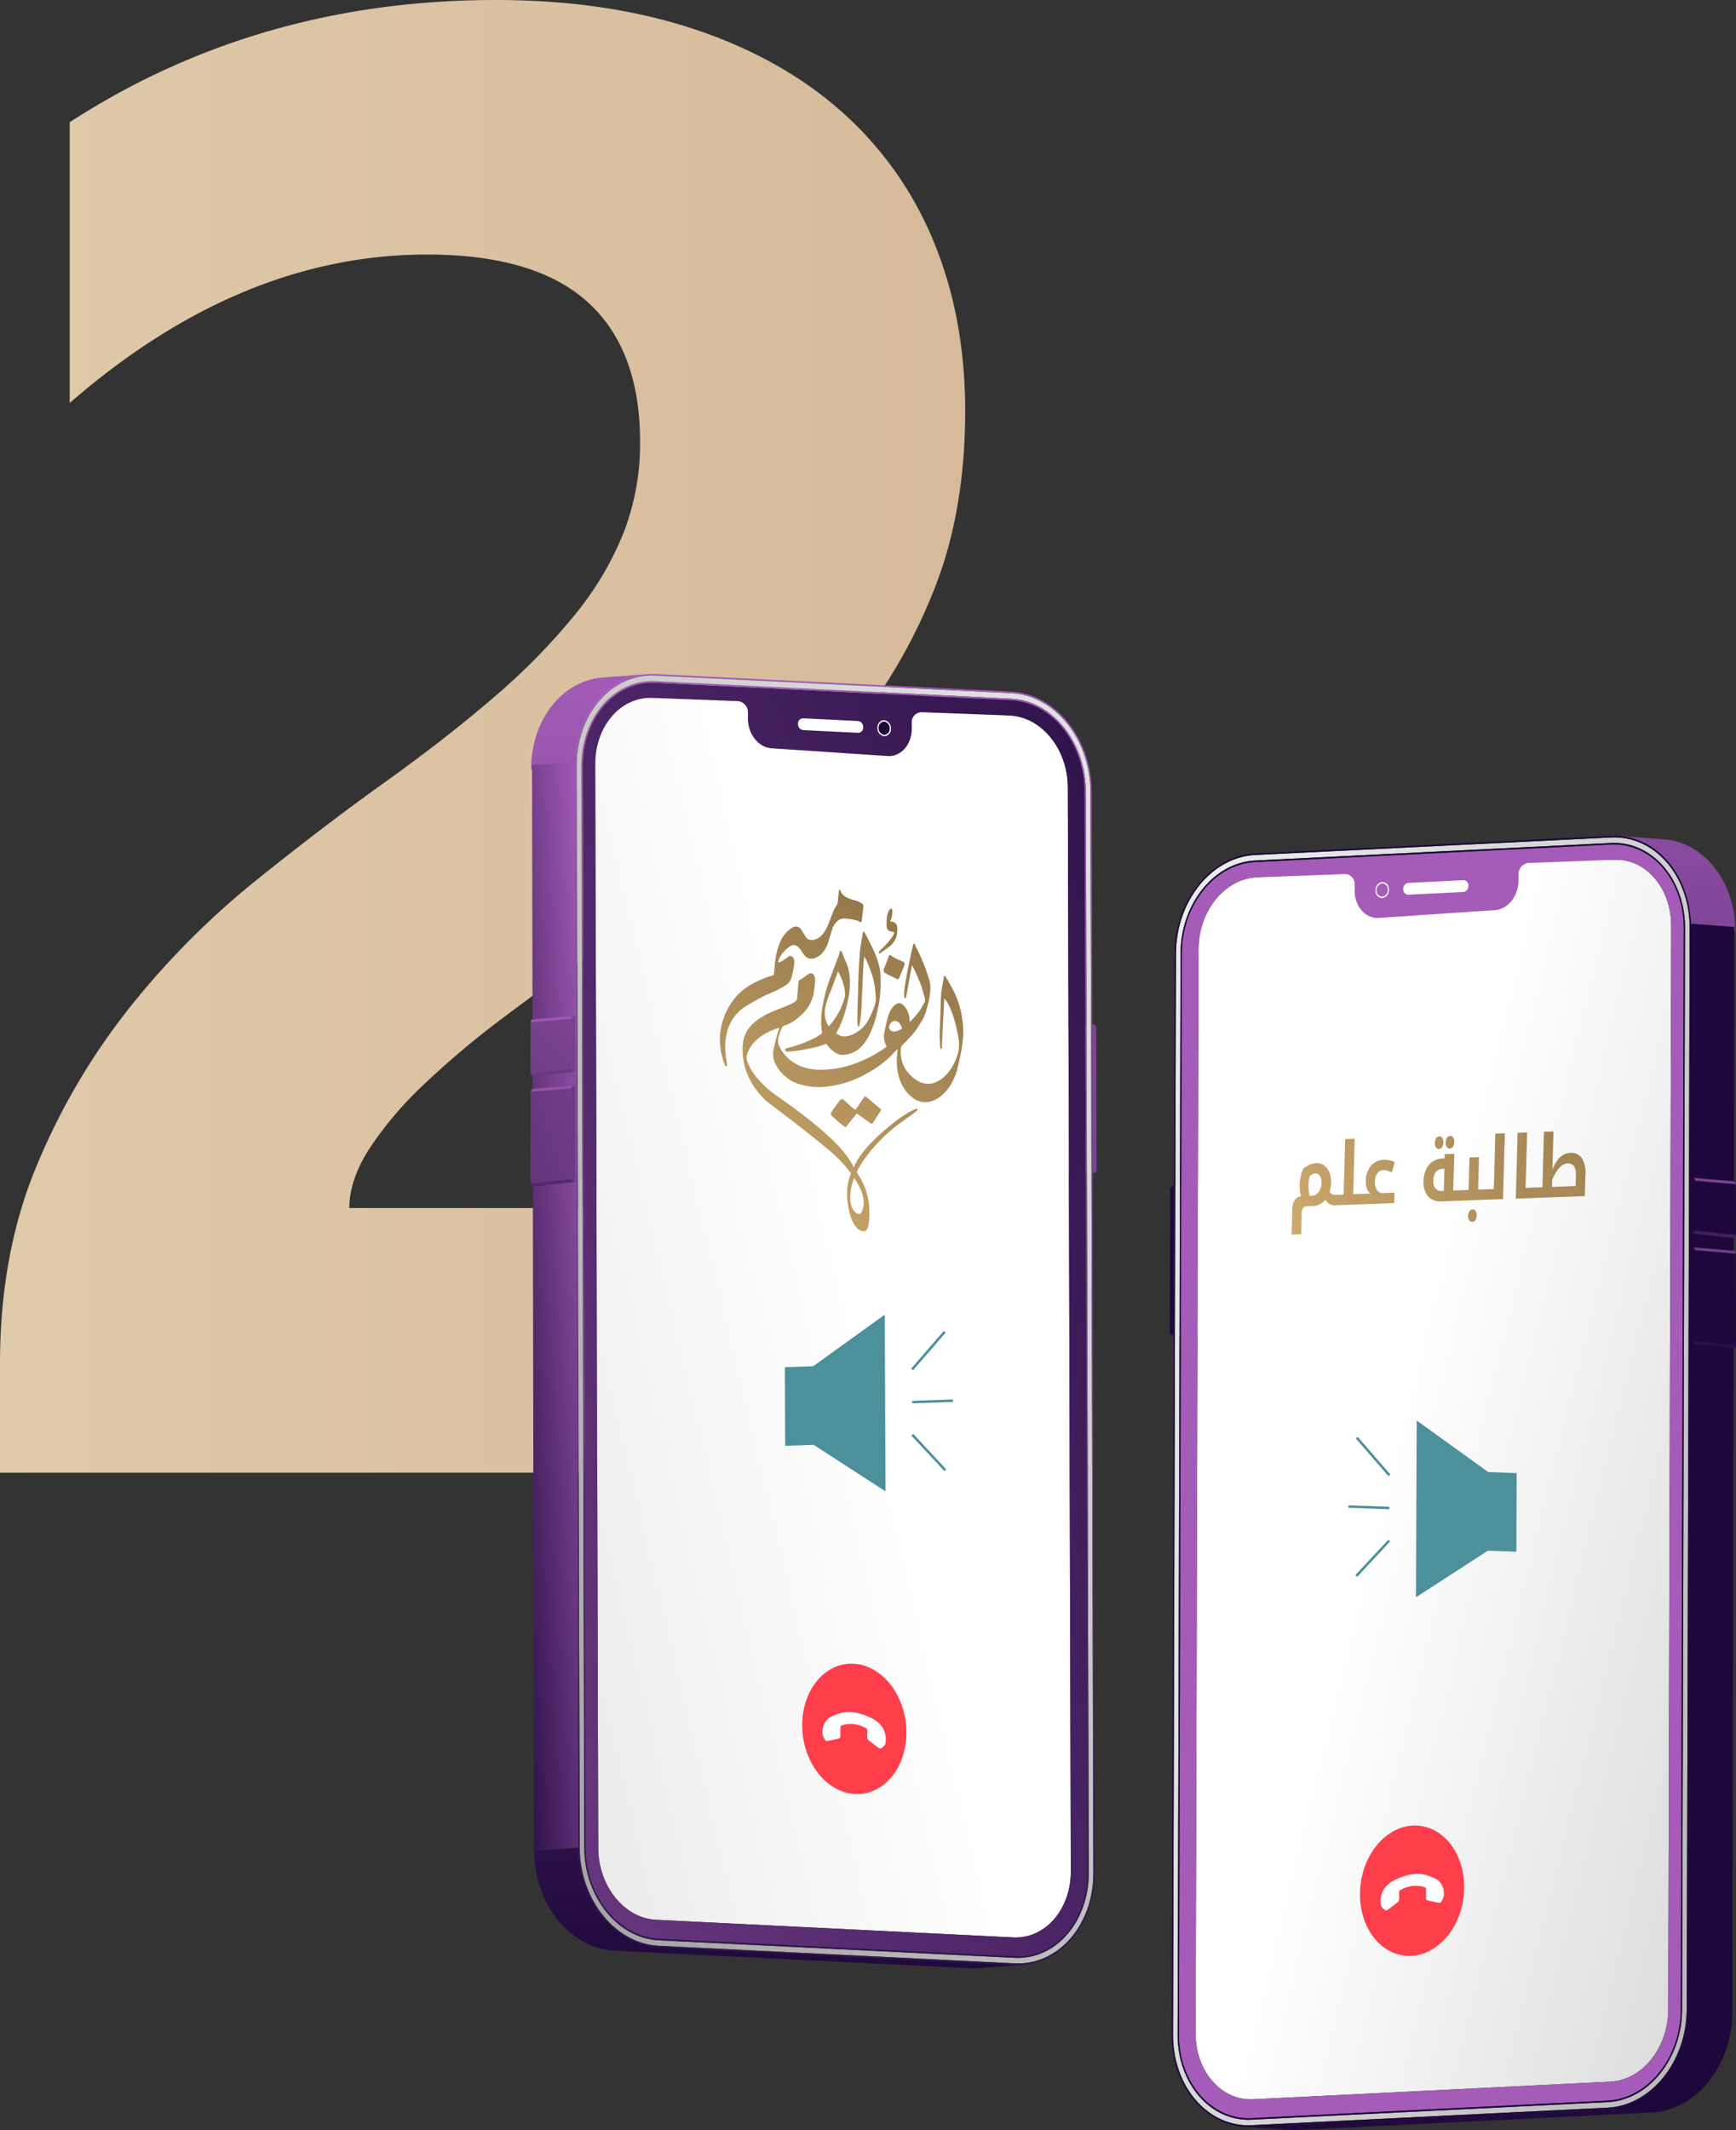 <svg xmlns="http://www.w3.org/2000/svg" xmlns:xlink="http://www.w3.org/1999/xlink" width="391.489" height="480.163" viewBox="0 0 391.489 480.163">
  <rect x="0" y="0" width="391.489" height="480.163" fill="#333333" stroke="none"/>
  <defs>
    <linearGradient id="linear-gradient" y1="0.5" x2="1" y2="0.5" gradientUnits="objectBoundingBox">
      <stop offset="0" stop-color="#dfcaaa"/>
      <stop offset="1" stop-color="#d6ba99"/>
    </linearGradient>
    <linearGradient id="linear-gradient-2" x1="-5.802" y1="7.523" x2="3.088" y2="-2.399" gradientUnits="objectBoundingBox">
      <stop offset="0" stop-color="#1e083b"/>
      <stop offset="1" stop-color="#a45cb8"/>
    </linearGradient>
    <linearGradient id="linear-gradient-3" x1="0.484" y1="8.22" x2="1.265" y2="-378.975" xlink:href="#linear-gradient-2"/>
    <linearGradient id="linear-gradient-4" x1="1.087" y1="-0.019" x2="0.083" y2="0.869" gradientUnits="objectBoundingBox">
      <stop offset="0" stop-color="#ebebeb"/>
      <stop offset="1" stop-color="#999"/>
    </linearGradient>
    <linearGradient id="linear-gradient-5" x1="0.534" y1="0.479" x2="-2.504" y2="2.353" gradientUnits="objectBoundingBox">
      <stop offset="0" stop-color="#fff"/>
      <stop offset="1" stop-color="#999"/>
    </linearGradient>
    <linearGradient id="linear-gradient-6" x1="1.365" y1="0.032" x2="-0.73" y2="1.165" xlink:href="#linear-gradient-2"/>
    <linearGradient id="linear-gradient-7" x1="-0.393" y1="1.429" x2="-1.93" y2="3.029" xlink:href="#linear-gradient-2"/>
    <linearGradient id="linear-gradient-8" x1="0.195" y1="15.308" x2="0.514" y2="-0.204" xlink:href="#linear-gradient-2"/>
    <linearGradient id="linear-gradient-9" x1="0.498" y1="1.955" x2="0.6" y2="-63.206" xlink:href="#linear-gradient-2"/>
    <linearGradient id="linear-gradient-10" x1="0.054" y1="1.256" x2="0.853" y2="-0.099" xlink:href="#linear-gradient-2"/>
    <linearGradient id="linear-gradient-11" x1="0.46" y1="1.14" x2="0.533" y2="-0.015" xlink:href="#linear-gradient-2"/>
    <linearGradient id="linear-gradient-12" x1="0.48" y1="1.299" x2="0.81" y2="-11.894" xlink:href="#linear-gradient-2"/>
    <linearGradient id="linear-gradient-13" x1="0.461" y1="1.133" x2="0.532" y2="-0.01" xlink:href="#linear-gradient-2"/>
    <linearGradient id="linear-gradient-14" x1="-66.686" y1="5.515" x2="47.296" y2="-2.975" xlink:href="#linear-gradient-2"/>
    <linearGradient id="linear-gradient-15" x1="-5.89" y1="5.463" x2="5.196" y2="-3.142" xlink:href="#linear-gradient-2"/>
    <linearGradient id="linear-gradient-16" x1="-8.746" y1="112.4" x2="1.851" y2="-15.938" xlink:href="#linear-gradient-2"/>
    <linearGradient id="linear-gradient-17" x1="-3.511" y1="43.81" x2="6.672" y2="-66.251" xlink:href="#linear-gradient-2"/>
    <linearGradient id="linear-gradient-18" x1="-76.221" y1="10.448" x2="37.761" y2="-4.304" xlink:href="#linear-gradient-2"/>
    <linearGradient id="linear-gradient-19" x1="-6.817" y1="10.474" x2="4.268" y2="-4.629" xlink:href="#linear-gradient-2"/>
    <linearGradient id="linear-gradient-20" x1="-9.548" y1="121.952" x2="1.05" y2="-6.225" xlink:href="#linear-gradient-2"/>
    <linearGradient id="linear-gradient-21" x1="-5.282" y1="63.02" x2="4.901" y2="-47.159" gradientUnits="objectBoundingBox">
      <stop offset="0" stop-color="#1e083b"/>
      <stop offset="0.582" stop-color="#6c3984"/>
      <stop offset="1" stop-color="#a45cb8"/>
    </linearGradient>
    <linearGradient id="linear-gradient-22" x1="4190.306" y1="7.523" x2="4199.191" y2="-2.399" xlink:href="#linear-gradient-2"/>
    <linearGradient id="linear-gradient-23" x1="328.796" y1="8.224" x2="329.577" y2="-379.192" xlink:href="#linear-gradient-2"/>
    <linearGradient id="linear-gradient-24" x1="-0.003" y1="0.162" x2="1.735" y2="1.329" xlink:href="#linear-gradient-4"/>
    <linearGradient id="linear-gradient-25" x1="0.427" y1="0.453" x2="2.315" y2="1.665" xlink:href="#linear-gradient-5"/>
    <linearGradient id="linear-gradient-26" x1="34.962" y1="0.032" x2="32.868" y2="1.165" xlink:href="#linear-gradient-2"/>
    <linearGradient id="linear-gradient-27" x1="1535.103" y1="1.429" x2="1533.565" y2="3.029" xlink:href="#linear-gradient-2"/>
    <linearGradient id="linear-gradient-28" x1="142.416" y1="15.308" x2="142.736" y2="-0.204" xlink:href="#linear-gradient-2"/>
    <linearGradient id="linear-gradient-29" x1="42.75" y1="1.955" x2="42.853" y2="-63.203" xlink:href="#linear-gradient-2"/>
    <linearGradient id="linear-gradient-30" x1="353.931" y1="1.256" x2="354.73" y2="-0.099" xlink:href="#linear-gradient-2"/>
    <linearGradient id="linear-gradient-31" x1="33.883" y1="1.14" x2="33.956" y2="-0.015" xlink:href="#linear-gradient-2"/>
    <linearGradient id="linear-gradient-32" x1="132.714" y1="1.299" x2="133.044" y2="-11.893" xlink:href="#linear-gradient-2"/>
    <linearGradient id="linear-gradient-33" x1="33.122" y1="1.133" x2="33.193" y2="-0.01" xlink:href="#linear-gradient-2"/>
    <linearGradient id="linear-gradient-34" x1="4016.74" y1="5.515" x2="4130.496" y2="-2.975" xlink:href="#linear-gradient-2"/>
    <linearGradient id="linear-gradient-35" x1="390.948" y1="5.463" x2="402.034" y2="-3.142" xlink:href="#linear-gradient-2"/>
    <linearGradient id="linear-gradient-36" x1="370.684" y1="112.383" x2="381.282" y2="-15.934" xlink:href="#linear-gradient-2"/>
    <linearGradient id="linear-gradient-37" x1="361.068" y1="43.81" x2="371.25" y2="-66.251" xlink:href="#linear-gradient-2"/>
    <linearGradient id="linear-gradient-38" x1="4007.225" y1="10.45" x2="4120.98" y2="-4.305" xlink:href="#linear-gradient-2"/>
    <linearGradient id="linear-gradient-39" x1="390.021" y1="10.474" x2="401.106" y2="-4.629" xlink:href="#linear-gradient-2"/>
    <linearGradient id="linear-gradient-40" x1="369.883" y1="122.105" x2="380.48" y2="-6.233" xlink:href="#linear-gradient-2"/>
    <linearGradient id="linear-gradient-41" x1="359.297" y1="63.02" x2="369.479" y2="-47.16" xlink:href="#linear-gradient-21"/>
    <linearGradient id="linear-gradient-42" x1="0.928" y1="-0.361" x2="-0.041" y2="1.287" gradientUnits="objectBoundingBox">
      <stop offset="0" stop-color="#856c42"/>
      <stop offset="1" stop-color="#dbb476"/>
    </linearGradient>
    <linearGradient id="linear-gradient-43" x1="1.027" y1="-0.489" x2="-0.462" y2="2.2" xlink:href="#linear-gradient-42"/>
    <linearGradient id="linear-gradient-44" x1="1.448" y1="-0.834" x2="-0.79" y2="3.013" xlink:href="#linear-gradient-42"/>
    <linearGradient id="linear-gradient-45" x1="2.822" y1="-8.012" x2="-1.41" y2="7.486" xlink:href="#linear-gradient-42"/>
    <linearGradient id="linear-gradient-46" x1="3.197" y1="-4.663" x2="-6.98" y2="14.789" xlink:href="#linear-gradient-42"/>
    <linearGradient id="linear-gradient-47" x1="2.938" y1="-1.676" x2="-8.549" y2="8.888" xlink:href="#linear-gradient-42"/>
    <linearGradient id="linear-gradient-48" x1="5.769" y1="-3.172" x2="-1.117" y2="1.52" xlink:href="#linear-gradient-42"/>
    <linearGradient id="linear-gradient-49" x1="8.479" y1="-2.898" x2="-3.113" y2="2.146" xlink:href="#linear-gradient-42"/>
    <linearGradient id="linear-gradient-50" x1="6.483" y1="-4.333" x2="-2.499" y2="3.19" xlink:href="#linear-gradient-42"/>
    <linearGradient id="linear-gradient-51" x1="4.945" y1="-2.195" x2="-3.183" y2="2.936" xlink:href="#linear-gradient-42"/>
    <linearGradient id="linear-gradient-52" x1="6.529" y1="-2.22" x2="-5.064" y2="2.959" xlink:href="#linear-gradient-42"/>
    <linearGradient id="linear-gradient-53" x1="7.775" y1="-1.758" x2="-8.02" y2="3.286" xlink:href="#linear-gradient-42"/>
    <linearGradient id="linear-gradient-54" x1="7.486" y1="-1.561" x2="-9.611" y2="3.505" xlink:href="#linear-gradient-42"/>
    <linearGradient id="linear-gradient-55" x1="2.624" y1="-1.257" x2="-3.211" y2="3.783" xlink:href="#linear-gradient-42"/>
  </defs>
  <g id="M_3ndS_2" transform="translate(-265.715 -2587)">
    <path id="Path_4777" data-name="Path 4777" d="M-89.231-211.8H49.2v59.652H-168.008v-24.589q0-25.045,8.424-44.966a149.218,149.218,0,0,1,21.174-35.745,183.663,183.663,0,0,1,27.891-28q15.141-12.181,28.8-21.971Q-67.374-317.669-56.559-327a143.363,143.363,0,0,0,18.214-18.556A70.547,70.547,0,0,0-27.3-364.229a55.524,55.524,0,0,0,3.643-20.15q0-20.946-11.839-31.647t-36.2-10.7q-42.12,0-80.6,33.469v-63.295q42.576-27.549,96.08-27.549,24.817,0,44.511,6.489t33.355,18.556A79.141,79.141,0,0,1,42.481-429.8q7.172,17.19,7.172,38.364,0,22.54-6.944,40.071A123.132,123.132,0,0,1,24.266-319.49a167.284,167.284,0,0,1-26.525,26.3Q-17.285-281.24-33.45-270.084q-10.929,7.741-21.06,15.368a199.662,199.662,0,0,0-17.873,15.027,81.572,81.572,0,0,0-12.295,14.458Q-89.231-218.173-89.231-211.8Z" transform="translate(433.723 3071.102)" fill="url(#linear-gradient)"/>
    <g id="Group_1741" data-name="Group 1741" transform="translate(291.549 2626.604)">
      <g id="Group_1740" data-name="Group 1740" transform="translate(93.776 112.314)">
        <g id="Group_1720" data-name="Group 1720">
          <g id="Group_1719" data-name="Group 1719">
            <g id="Group_1712" data-name="Group 1712" transform="translate(116.74 78.991)" style="isolation: isolate">
              <g id="Group_1708" data-name="Group 1708" transform="translate(0.348 33.514)">
                <path id="Path_4407" data-name="Path 4407" d="M2595.667,1495.923l-9.992.749a.319.319,0,0,1-.061,0l9.992-.749Z" transform="translate(-2585.614 -1495.923)" fill="#6d818f"/>
              </g>
              <g id="Group_1709" data-name="Group 1709" transform="translate(0.092 33.501)">
                <path id="Path_4408" data-name="Path 4408" d="M2595.724,1495.929l-9.992.749-.256-.013,9.992-.749Z" transform="translate(-2585.475 -1495.916)" fill="#6d818f"/>
              </g>
              <g id="Group_1710" data-name="Group 1710" transform="translate(0 0)">
                <path id="Path_4409" data-name="Path 4409" d="M2595.51,1511.3l-9.992.749-.091-33.5,9.992-.749Z" transform="translate(-2585.426 -1477.797)" fill="#6d818f"/>
              </g>
              <g id="Group_1711" data-name="Group 1711" transform="translate(9.992)">
                <path id="Path_4410" data-name="Path 4410" d="M2591.085,1477.81a.7.7,0,0,1,.6.741l.089,32.079a.62.62,0,0,1-.591.68l-.257-.013-.09-33.5Z" transform="translate(-2590.83 -1477.797)" fill="url(#linear-gradient-2)"/>
              </g>
            </g>
            <path id="Path_4411" data-name="Path 4411" d="M2589.45,1590.942a7.389,7.389,0,0,1-1.163.087l-3.825.288q-2.5.186-5,.375c4.682-.351,7.242-.547,10.043-.775Z" transform="translate(-2473.752 -1302.773)" fill="#fff"/>
            <path id="Path_4412" data-name="Path 4412" d="M2587.844,1592.447l-9.992.749a14.764,14.764,0,0,1-1.879.024l9.992-.749A15.134,15.134,0,0,0,2587.844,1592.447Z" transform="translate(-2476.71 -1301.475)" fill="url(#linear-gradient-3)"/>
            <path id="Path_4413" data-name="Path 4413" d="M2566.129,1440.709a1.8,1.8,0,0,1,1.521,1.89,1.586,1.586,0,0,1-1.512,1.738,1.8,1.8,0,0,1-1.52-1.888A1.586,1.586,0,0,1,2566.129,1440.709Zm.009,3.312a1.309,1.309,0,0,0,1.248-1.435,1.487,1.487,0,0,0-1.255-1.561,1.308,1.308,0,0,0-1.248,1.437,1.479,1.479,0,0,0,1.255,1.559Z" transform="translate(-2486.35 -1430.294)" fill="#fff"/>
            <path id="Path_4414" data-name="Path 4414" d="M2625.954,1439.242c9.8.482,17.792,10.4,17.824,22.119l.669,243.82c.031,11.713-7.912,20.853-17.707,20.37l-80.311-3.955c-9.793-.483-17.789-10.408-17.822-22.121l-.667-243.818c-.033-11.717,7.912-20.853,17.7-20.37Zm17.455,265.887-.668-243.818c-.031-11.029-7.559-20.375-16.783-20.83l-80.31-3.955c-9.221-.455-16.7,8.152-16.668,19.181l.667,243.82c.031,11.031,7.557,20.374,16.779,20.827l80.311,3.957c9.225.453,16.7-8.15,16.672-19.181Z" transform="translate(-2517.488 -1434.91)" fill="url(#linear-gradient-4)"/>
            <path id="Path_4415" data-name="Path 4415" d="M2555.908,1442.627a.966.966,0,0,1-.819-1.019.852.852,0,0,1,.813-.934l12.458.614a.966.966,0,0,1,.819,1.015.853.853,0,0,1-.813.937Z" transform="translate(-2494.44 -1430.322)" fill="#657c88"/>
            <path id="Path_4416" data-name="Path 4416" d="M2568.5,1441.1a1.317,1.317,0,0,1,1.117,1.383,1.163,1.163,0,0,1-1.11,1.276l-12.458-.614a1.316,1.316,0,0,1-1.117-1.385,1.162,1.162,0,0,1,1.109-1.274Zm.007,2.306a.854.854,0,0,0,.813-.937.965.965,0,0,0-.819-1.013l-12.458-.614a.853.853,0,0,0-.816.934.968.968,0,0,0,.821,1.017l12.458.614Z" transform="translate(-2494.577 -1430.485)" fill="#fff"/>
            <path id="Path_4417" data-name="Path 4417" d="M2623.723,1441.971c7.181.355,13.024,7.6,13.048,16.193l.669,244.317c.024,8.59-5.78,15.267-12.963,14.914l-80.564-3.968c-7.182-.353-13.024-7.6-13.048-16.195l-.669-244.318c-.024-8.59,5.78-15.265,12.963-14.912,0,0,39.1.42,40.289.479Z" transform="translate(-2515.573 -1432.6)" fill="url(#linear-gradient-5)"/>
            <path id="Path_4418" data-name="Path 4418" d="M2625.347,1440.1c9.058.447,16.454,9.624,16.485,20.458l.667,243.818c.03,10.835-7.318,19.286-16.376,18.841l-80.311-3.955c-9.06-.447-16.452-9.624-16.482-20.458l-.669-243.82c-.03-10.835,7.314-19.285,16.375-18.839Zm13.4,263.953-.669-244.317c-.024-8.59-5.867-15.84-13.048-16.193l-20.009-.747a2.24,2.24,0,0,0-2.139,2.459l0,1.242c.01,3.563-2.4,6.334-5.375,6.187l-26.171-1.749c-2.979-.148-5.4-3.156-5.41-6.719l0-1.242a2.536,2.536,0,0,0-2.154-2.67l-19.3-.729c-7.183-.353-12.987,6.322-12.963,14.912l.669,244.318c.024,8.588,5.866,15.84,13.048,16.195l80.564,3.968c7.183.353,12.987-6.323,12.963-14.914Zm-60.407-259.882a1.162,1.162,0,0,0-1.109,1.272,1.32,1.32,0,0,0,1.117,1.389l12.458.612a1.163,1.163,0,0,0,1.11-1.276,1.317,1.317,0,0,0-1.117-1.383l-12.458-.614Zm18.317.416a1.588,1.588,0,0,0-1.513,1.74,1.8,1.8,0,0,0,1.522,1.888,1.587,1.587,0,0,0,1.512-1.738,1.8,1.8,0,0,0-1.521-1.89Z" transform="translate(-2516.875 -1434.177)" fill="url(#linear-gradient-6)"/>
            <path id="Path_4419" data-name="Path 4419" d="M2566.018,1443.875a1.482,1.482,0,0,1-1.257-1.559,1.311,1.311,0,0,1,1.25-1.437,1.485,1.485,0,0,1,1.255,1.559A1.311,1.311,0,0,1,2566.018,1443.875Z" transform="translate(-2486.23 -1430.148)" fill="url(#linear-gradient-7)"/>
            <path id="Path_4420" data-name="Path 4420" d="M2538.5,1435.847l9.992-.749c-9.076.68-16.153,9.537-16.121,20.689l-9.992.749C2522.344,1445.384,2529.421,1436.527,2538.5,1435.847Z" transform="translate(-2522.211 -1435.056)" fill="url(#linear-gradient-8)"/>
            <path id="Path_4421" data-name="Path 4421" d="M2528.2,1459.51l.03,11-.255-.013a.7.7,0,0,1-.6-.741l-.026-9.579a.619.619,0,0,1,.59-.68Z" transform="translate(-2517.982 -1414.343)" fill="#6d818f"/>
            <path id="Path_4422" data-name="Path 4422" d="M2622.839,1594.276l-9.991.749-80.311-3.955,9.992-.75Z" transform="translate(-2513.586 -1303.28)" fill="url(#linear-gradient-9)"/>
            <path id="Path_4423" data-name="Path 4423" d="M2532.94,1690.537l-9.992.749-.46-244.755,9.992-.75Z" transform="translate(-2522.116 -1425.986)" fill="url(#linear-gradient-10)"/>
            <path id="Path_4424" data-name="Path 4424" d="M2625.481,1439.913c9.225.455,16.752,9.8,16.783,20.83l.668,243.82c.031,11.029-7.448,19.632-16.672,19.179l-80.311-3.957c-9.223-.455-16.75-9.8-16.779-20.827l-.669-243.82c-.029-11.029,7.45-19.636,16.67-19.183Zm17.155,264.635-.669-243.82c-.029-10.835-7.425-20.011-16.483-20.458l-80.311-3.955c-9.06-.446-16.4,8-16.375,18.839l.669,243.82c.03,10.835,7.422,20.011,16.482,20.458l80.311,3.955c9.058.446,16.406-8,16.376-18.839Z" transform="translate(-2517.011 -1434.342)" fill="url(#linear-gradient-11)"/>
            <path id="Path_4425" data-name="Path 4425" d="M2550.848,1600.647l-9.991.749c-9.961-.49-18.087-10.578-18.12-22.489l9.992-.749C2532.762,1590.069,2540.888,1600.155,2550.848,1600.647Z" transform="translate(-2521.905 -1313.606)" fill="url(#linear-gradient-12)"/>
            <path id="Path_4426" data-name="Path 4426" d="M2626.09,1439.05c9.958.49,18.088,10.58,18.122,22.491l.145,52.525.09,33.5.433,157.794c.034,11.911-8.043,21.2-18,20.71l-80.311-3.955c-9.96-.492-18.086-10.578-18.119-22.489l-.411-150.077-.061-21.7-.015-5.676-.059-21.707-.026-9.221-.03-11-.066-24.436c-.033-11.911,8.041-21.2,18-20.714Zm18.493,266.3-.667-243.818c-.033-11.717-8.03-21.638-17.826-22.121l-80.309-3.955c-9.794-.483-17.737,8.653-17.706,20.37l.669,243.818c.031,11.713,8.028,21.638,17.82,22.121l80.311,3.955c9.8.483,17.74-8.656,17.707-20.37Z" transform="translate(-2517.624 -1435.075)" fill="url(#linear-gradient-13)"/>
            <g id="Group_1715" data-name="Group 1715" transform="translate(0 92.753)">
              <g id="Group_1714" data-name="Group 1714">
                <path id="Path_4427" data-name="Path 4427" d="M2528.137,1485.255l.059,21.7-.255-.013a.7.7,0,0,1-.6-.738l-.056-20.283a.617.617,0,0,1,.589-.68Z" transform="translate(-2518.04 -1485.241)" fill="url(#linear-gradient-14)"/>
                <g id="Group_1713" data-name="Group 1713" transform="translate(0 0.642)">
                  <path id="Path_4428" data-name="Path 4428" d="M2522.352,1486.389l9.194-.8.057,20.641-9.315.784Z" transform="translate(-2522.287 -1485.588)" fill="url(#linear-gradient-15)"/>
                </g>
              </g>
              <path id="Path_4429" data-name="Path 4429" d="M2522.851,1486l9.215-.756a.612.612,0,0,0-.551.642l-9.193.795A.634.634,0,0,1,2522.851,1486Z" transform="translate(-2522.257 -1485.24)" fill="url(#linear-gradient-16)"/>
              <path id="Path_4430" data-name="Path 4430" d="M2532.429,1497.274l-9.546,1.071a.7.7,0,0,1-.595-.738l9.314-.938A.807.807,0,0,0,2532.429,1497.274Z" transform="translate(-2522.287 -1475.539)" fill="url(#linear-gradient-17)"/>
            </g>
            <g id="Group_1718" data-name="Group 1718" transform="translate(0 77.101)">
              <g id="Group_1717" data-name="Group 1717" transform="translate(0 0.001)">
                <path id="Path_4431" data-name="Path 4431" d="M2528.137,1476.789l.059,12.484-.255-.013a.7.7,0,0,1-.6-.738l-.056-11.068a.616.616,0,0,1,.589-.678Z" transform="translate(-2518.04 -1476.776)" fill="url(#linear-gradient-18)"/>
                <g id="Group_1716" data-name="Group 1716" transform="translate(0 0.642)">
                  <path id="Path_4432" data-name="Path 4432" d="M2522.352,1477.924l9.194-.8.057,11.423-9.315.784Z" transform="translate(-2522.287 -1477.123)" fill="url(#linear-gradient-19)"/>
                </g>
              </g>
              <path id="Path_4433" data-name="Path 4433" d="M2522.851,1477.533l9.215-.758a.614.614,0,0,0-.551.644l-9.193.795A.633.633,0,0,1,2522.851,1477.533Z" transform="translate(-2522.257 -1476.775)" fill="url(#linear-gradient-20)"/>
              <path id="Path_4434" data-name="Path 4434" d="M2532.429,1483.824l-9.546,1.069a.7.7,0,0,1-.595-.738l9.314-.936A.81.81,0,0,0,2532.429,1483.824Z" transform="translate(-2522.287 -1471.304)" fill="url(#linear-gradient-21)"/>
            </g>
          </g>
        </g>
        <g id="Group_1721" data-name="Group 1721" transform="translate(59.66 221.752)">
          <ellipse id="Ellipse_284" data-name="Ellipse 284" cx="11.701" cy="14.733" rx="11.701" ry="14.733" transform="translate(0 2.812) rotate(-6.902)" fill="#ff3e4c"/>
          <g id="shape_1" data-name="shape 1" transform="translate(6.18 12.238)">
            <path id="Path_4435" data-name="Path 4435" d="M2570.5,1569.652c.479.344.667.187.838.044.14-.116.293-.259.449-.4a1.39,1.39,0,0,0,.389-.947,5.115,5.115,0,0,0-.717-3.263,6.117,6.117,0,0,0-2.842-2.256c-.239-.094-3.637-1.875-6.727-.922-2.568.791-2.845,1.357-3.241,1.8a4.191,4.191,0,0,0-.691,2.874,3.522,3.522,0,0,0,.735,1.561c.135.072.335.005.658-.056s1.906-.377,2.18-.471a.513.513,0,0,0,.429-.631c-.028-.444,0-1.533.017-1.858a.48.48,0,0,1,.455-.536,6.388,6.388,0,0,1,2.773-.213,7.916,7.916,0,0,1,2.559.908c.32.177.3.451.273.71-.022.231-.018.566-.028.847a3.245,3.245,0,0,0,.074.717.709.709,0,0,0,.34.51C2568.571,1568.164,2569.928,1569.246,2570.5,1569.652Z" transform="translate(-2557.897 -1561.628)" fill="#fff" fill-rule="evenodd"/>
          </g>
        </g>
        <g id="Group_1734" data-name="Group 1734" transform="translate(144.209 36.482)">
          <g id="Group_1733" data-name="Group 1733">
            <g id="Group_1726" data-name="Group 1726" transform="translate(0 78.99)" style="isolation: isolate">
              <g id="Group_1722" data-name="Group 1722" transform="translate(0.529 33.512)">
                <path id="Path_4436" data-name="Path 4436" d="M2600.568,1515.653l9.991.751c.021,0,.041,0,.061,0l-9.991-.749A.567.567,0,0,1,2600.568,1515.653Z" transform="translate(-2600.568 -1515.653)" fill="#6d818f"/>
              </g>
              <g id="Group_1723" data-name="Group 1723" transform="translate(0.59 33.501)">
                <path id="Path_4437" data-name="Path 4437" d="M2600.6,1515.66l9.992.749.256-.013-9.992-.749Z" transform="translate(-2600.602 -1515.647)" fill="#6d818f"/>
              </g>
              <g id="Group_1724" data-name="Group 1724" transform="translate(0.847)">
                <path id="Path_4438" data-name="Path 4438" d="M2600.74,1531.029l9.992.749.092-33.5-9.991-.75Z" transform="translate(-2600.74 -1497.528)" fill="#6d818f"/>
              </g>
              <g id="Group_1725" data-name="Group 1725" transform="translate(0 0)">
                <path id="Path_4439" data-name="Path 4439" d="M2600.964,1497.541a.705.705,0,0,0-.6.741l-.087,32.079a.619.619,0,0,0,.59.681l.257-.013.093-33.5Z" transform="translate(-2600.282 -1497.528)" fill="url(#linear-gradient-22)"/>
              </g>
            </g>
            <path id="Path_4440" data-name="Path 4440" d="M2606.783,1610.673a7.336,7.336,0,0,0,1.161.087l3.826.287q2.5.189,5,.375c-4.684-.352-7.244-.546-10.045-.773Z" transform="translate(-2594.809 -1322.504)" fill="#fff"/>
            <path id="Path_4441" data-name="Path 4441" d="M2609.226,1612.178l9.991.749a15.155,15.155,0,0,0,1.88.024l-9.992-.749A15.148,15.148,0,0,1,2609.226,1612.178Z" transform="translate(-2592.689 -1321.206)" fill="url(#linear-gradient-23)"/>
            <path id="Path_4442" data-name="Path 4442" d="M2628.394,1462.18a1.8,1.8,0,0,1-1.521,1.888,1.585,1.585,0,0,1-1.51-1.738,1.8,1.8,0,0,1,1.52-1.89A1.588,1.588,0,0,1,2628.394,1462.18Zm-1.521,1.572a1.48,1.48,0,0,0,1.257-1.559,1.31,1.31,0,0,0-1.248-1.437,1.485,1.485,0,0,0-1.256,1.561,1.306,1.306,0,0,0,1.246,1.435Z" transform="translate(-2578.991 -1450.025)" fill="#fff"/>
            <path id="Path_4443" data-name="Path 4443" d="M2699.469,1455.017c9.793-.482,17.737,8.655,17.706,20.37l-.669,243.82c-.032,11.713-8.028,21.638-17.822,22.121l-80.311,3.955c-9.8.483-17.739-8.657-17.705-20.37l.667-243.82c.031-11.715,8.028-21.636,17.824-22.119ZM2601.7,1724.861c-.03,11.031,7.448,19.634,16.672,19.179l80.311-3.955c9.223-.455,16.75-9.8,16.779-20.827l.669-243.82c.03-11.029-7.447-19.636-16.67-19.183l-80.311,3.957c-9.224.453-16.751,9.8-16.781,20.83l-.669,243.818Z" transform="translate(-2599.955 -1454.642)" fill="url(#linear-gradient-24)"/>
            <path id="Path_4444" data-name="Path 4444" d="M2642.182,1462.358a.968.968,0,0,0,.819-1.019.852.852,0,0,0-.815-.934l-12.457.614a.965.965,0,0,0-.819,1.015.852.852,0,0,0,.814.936Z" transform="translate(-2575.979 -1450.053)" fill="#657c88"/>
            <path id="Path_4445" data-name="Path 4445" d="M2642.324,1460.215a1.162,1.162,0,0,1,1.109,1.274,1.317,1.317,0,0,1-1.117,1.385l-12.458.614a1.164,1.164,0,0,1-1.109-1.276,1.319,1.319,0,0,1,1.117-1.385Zm-12.464,2.919,12.458-.614a.967.967,0,0,0,.819-1.017.853.853,0,0,0-.813-.936l-12.458.614a.965.965,0,0,0-.819,1.015.853.853,0,0,0,.814.937Z" transform="translate(-2576.115 -1450.215)" fill="#fff"/>
            <path id="Path_4446" data-name="Path 4446" d="M2617.138,1461.7c-7.182.353-13.024,7.6-13.046,16.193l-.671,244.316c-.022,8.59,5.782,15.269,12.963,14.916l80.564-3.968c7.181-.355,13.024-7.6,13.048-16.195l.669-244.318c.024-8.59-5.78-15.265-12.961-14.912,0,0-39.1.42-40.29.479Z" transform="translate(-2597.618 -1452.332)" fill="url(#linear-gradient-25)"/>
            <path id="Path_4447" data-name="Path 4447" d="M2698.854,1455.881c9.058-.446,16.4,8,16.372,18.839l-.667,243.82c-.029,10.835-7.423,20.011-16.481,20.457l-80.311,3.957c-9.06.446-16.408-8.006-16.378-18.841l.669-243.818c.03-10.835,7.425-20.011,16.485-20.459Zm-93.708,267.906c-.024,8.59,5.782,15.269,12.963,14.916l80.564-3.97c7.183-.353,13.024-7.6,13.048-16.195l.669-244.318c.024-8.588-5.78-15.265-12.961-14.91l-19.307.728a2.538,2.538,0,0,0-2.154,2.67v1.241c-.011,3.565-2.432,6.573-5.412,6.719l-26.169,1.751c-2.98.146-5.386-2.624-5.375-6.188l0-1.24a2.239,2.239,0,0,0-2.14-2.459l-20.007.747c-7.183.353-13.026,7.6-13.048,16.191l-.671,244.318Zm60.407-259.88-12.458.614a1.316,1.316,0,0,0-1.117,1.383,1.163,1.163,0,0,0,1.109,1.276l12.458-.614a1.317,1.317,0,0,0,1.117-1.387,1.161,1.161,0,0,0-1.109-1.272Zm-18.317.416a1.8,1.8,0,0,0-1.522,1.888,1.588,1.588,0,0,0,1.512,1.74,1.8,1.8,0,0,0,1.521-1.888,1.588,1.588,0,0,0-1.512-1.74Z" transform="translate(-2599.343 -1453.908)" fill="url(#linear-gradient-26)"/>
            <path id="Path_4448" data-name="Path 4448" d="M2626.752,1463.606a1.48,1.48,0,0,0,1.257-1.559,1.31,1.31,0,0,0-1.248-1.437,1.487,1.487,0,0,0-1.258,1.559A1.311,1.311,0,0,0,2626.752,1463.606Z" transform="translate(-2578.87 -1449.879)" fill="url(#linear-gradient-27)"/>
            <path id="Path_4449" data-name="Path 4449" d="M2665.113,1455.578l-9.992-.749c9.075.68,16.15,9.537,16.121,20.69l9.991.749C2681.263,1465.115,2674.188,1456.259,2665.113,1455.578Z" transform="translate(-2553.727 -1454.787)" fill="url(#linear-gradient-28)"/>
            <path id="Path_4450" data-name="Path 4450" d="M2663.817,1479.241l-.03,11,.257-.013a.7.7,0,0,0,.593-.741l.028-9.581a.62.62,0,0,0-.592-.678Z" transform="translate(-2546.37 -1434.073)" fill="#6d818f"/>
            <path id="Path_4451" data-name="Path 4451" d="M2610.243,1614.007l9.991.749,80.311-3.955-9.992-.75Z" transform="translate(-2591.826 -1323.012)" fill="url(#linear-gradient-29)"/>
            <path id="Path_4452" data-name="Path 4452" d="M2663.479,1710.268l9.991.749.46-244.755-9.992-.749Z" transform="translate(-2546.632 -1445.717)" fill="url(#linear-gradient-30)"/>
            <path id="Path_4453" data-name="Path 4453" d="M2698.99,1455.687c9.223-.453,16.7,8.154,16.67,19.183l-.669,243.82c-.03,11.029-7.557,20.372-16.779,20.827l-80.311,3.955c-9.224.455-16.7-8.148-16.672-19.179l.669-243.818c.029-11.031,7.557-20.377,16.781-20.83Zm-97.465,268.592c-.03,10.833,7.318,19.284,16.378,18.839l80.311-3.957c9.058-.446,16.452-9.622,16.481-20.457l.667-243.82c.032-10.835-7.314-19.286-16.374-18.839L2618.678,1460c-9.06.446-16.455,9.624-16.485,20.459l-.669,243.82Z" transform="translate(-2599.479 -1454.073)" fill="url(#linear-gradient-31)"/>
            <path id="Path_4454" data-name="Path 4454" d="M2653.679,1620.377l9.992.75c9.958-.492,18.084-10.578,18.118-22.489l-9.992-.751C2671.765,1609.8,2663.637,1619.887,2653.679,1620.377Z" transform="translate(-2554.951 -1333.338)" fill="url(#linear-gradient-32)"/>
            <path id="Path_4455" data-name="Path 4455" d="M2699.606,1454.825c9.96-.49,18.033,8.8,18,20.714l-.067,24.436-.031,11-.024,9.223-.061,21.7-.015,5.678-.059,21.7-.412,150.077c-.032,11.913-8.16,22-18.118,22.489l-80.311,3.957c-9.958.49-18.036-8.8-18-20.71l.433-157.794.093-33.5.144-52.525c.032-11.911,8.164-22,18.12-22.493Zm-98.8,270.253c-.032,11.713,7.912,20.852,17.707,20.37l80.311-3.955c9.794-.483,17.789-10.408,17.822-22.121l.667-243.818c.033-11.717-7.912-20.854-17.7-20.372l-80.311,3.957c-9.8.483-17.792,10.4-17.824,22.119l-.669,243.82Z" transform="translate(-2600.092 -1454.806)" fill="url(#linear-gradient-33)"/>
            <g id="Group_1729" data-name="Group 1729" transform="translate(117.514 92.752)">
              <g id="Group_1728" data-name="Group 1728" transform="translate(0 0.001)">
                <path id="Path_4456" data-name="Path 4456" d="M2663.9,1504.985l-.059,21.7.257-.013a.7.7,0,0,0,.594-.738l.058-20.285a.618.618,0,0,0-.592-.678Z" transform="translate(-2663.839 -1504.972)" fill="url(#linear-gradient-34)"/>
                <g id="Group_1727" data-name="Group 1727" transform="translate(0.842 0.641)">
                  <path id="Path_4457" data-name="Path 4457" d="M2673.545,1506.12l-9.194-.8-.056,20.641,9.315.784Z" transform="translate(-2664.295 -1505.319)" fill="url(#linear-gradient-35)"/>
                </g>
              </g>
              <path id="Path_4458" data-name="Path 4458" d="M2673.244,1505.729l-9.217-.758a.613.613,0,0,1,.551.643l9.193.793A.631.631,0,0,0,2673.244,1505.729Z" transform="translate(-2663.679 -1504.971)" fill="url(#linear-gradient-36)"/>
              <path id="Path_4459" data-name="Path 4459" d="M2663.847,1517l9.548,1.07a.7.7,0,0,0,.594-.74l-9.315-.936A.807.807,0,0,1,2663.847,1517Z" transform="translate(-2663.833 -1495.268)" fill="url(#linear-gradient-37)"/>
            </g>
            <g id="Group_1732" data-name="Group 1732" transform="translate(117.514 77.101)">
              <g id="Group_1731" data-name="Group 1731" transform="translate(0 0.001)">
                <path id="Path_4460" data-name="Path 4460" d="M2663.9,1496.518l-.059,12.484.257-.011a.7.7,0,0,0,.594-.74l.058-11.066a.619.619,0,0,0-.592-.679Z" transform="translate(-2663.839 -1496.507)" fill="url(#linear-gradient-38)"/>
                <g id="Group_1730" data-name="Group 1730" transform="translate(0.842 0.641)">
                  <path id="Path_4461" data-name="Path 4461" d="M2673.545,1497.655l-9.194-.8-.056,11.423,9.315.784Z" transform="translate(-2664.295 -1496.854)" fill="url(#linear-gradient-39)"/>
                </g>
              </g>
              <path id="Path_4462" data-name="Path 4462" d="M2673.244,1497.264l-9.217-.758a.612.612,0,0,1,.551.644l9.193.793A.631.631,0,0,0,2673.244,1497.264Z" transform="translate(-2663.679 -1496.506)" fill="url(#linear-gradient-40)"/>
              <path id="Path_4463" data-name="Path 4463" d="M2663.847,1503.555l9.548,1.069a.7.7,0,0,0,.594-.738l-9.315-.936A.809.809,0,0,1,2663.847,1503.555Z" transform="translate(-2663.833 -1491.036)" fill="url(#linear-gradient-41)"/>
            </g>
          </g>
        </g>
        <g id="Group_1735" data-name="Group 1735" transform="translate(185.445 258.233)">
          <ellipse id="Ellipse_285" data-name="Ellipse 285" cx="14.733" cy="11.701" rx="14.733" ry="11.701" transform="translate(0 29.252) rotate(-83.098)" fill="#ff3e4c"/>
          <g id="shape_1-2" data-name="shape 1" transform="translate(6.289 12.237)">
            <path id="Path_4464" data-name="Path 4464" d="M2629.765,1587.8a.709.709,0,0,0,.34-.51,3.059,3.059,0,0,0,.074-.717c-.009-.283,0-.618-.026-.849-.025-.257-.046-.531.272-.708a7.893,7.893,0,0,1,2.559-.908,6.433,6.433,0,0,1,2.773.211.484.484,0,0,1,.457.538c.013.325.044,1.412.015,1.858a.512.512,0,0,0,.429.629c.273.094,1.858.41,2.182.471s.523.129.658.055a3.517,3.517,0,0,0,.736-1.559,4.182,4.182,0,0,0-.693-2.873c-.394-.44-.671-1.006-3.239-1.8-3.091-.954-6.488.828-6.727.923a6.1,6.1,0,0,0-2.842,2.256,5.122,5.122,0,0,0-.717,3.263,1.374,1.374,0,0,0,.388.947c.153.141.309.283.448.4.172.144.36.3.839-.043C2628.258,1588.975,2629.615,1587.9,2629.765,1587.8Z" transform="translate(-2625.987 -1581.359)" fill="#fff" fill-rule="evenodd"/>
          </g>
        </g>
        <g id="Group_1736" data-name="Group 1736" transform="translate(42.743 48.656)">
          <path id="Path_4465" data-name="Path 4465" d="M2573.255,1518.4c1.614-4.238,7.48-8.829,8.087-9.343.473-.4.961-.788,1.447-1.176.717-.577,4.478-3.071,4.783-2.624a.234.234,0,0,1,.039.224c-.211.325-4,2.936-4.745,3.537-2.953,2.278-7.074,6.449-8.965,10.43a3.722,3.722,0,0,0,.307.527,15.034,15.034,0,0,1,2.535,8.451c.03,1.381-.021,4.147-1.054,4.362-.282.017-1.849.2-3.048-2.991a18.186,18.186,0,0,1-.9-6.322,11.007,11.007,0,0,1,.893-3.69,28.767,28.767,0,0,0-4.023-4.459c-5.563-4.769-14.6-11.471-14.882-11.741a16.419,16.419,0,0,1-4.854-7.2,15.013,15.013,0,0,1-.636-5.928c.825-7.488,12.063-7.915,12.229-10.156.015-.583.267-3.288.287-3.606a.641.641,0,0,1,.451-.656,4.6,4.6,0,0,0,1.226-.839,10.016,10.016,0,0,1,.845-.54c1.629-.19,1.2,2.243,1.15,2.7a16.186,16.186,0,0,1-.318,2.18,10.31,10.31,0,0,1-.7,1.89,8.5,8.5,0,0,1-1.864,2.472c-.418.406-.887.756-1.328,1.139a7.962,7.962,0,0,1-2.452,1.315c-.617.239-.593.257-.873.86a13.151,13.151,0,0,0-.646,1.914,2.7,2.7,0,0,0,.111,1.757c1.035,2.354,3.793,5.672,9.833,5.484,7.608-.054,13.856-4.748,14.218-5.012a1.746,1.746,0,0,0,.248-.272,3.5,3.5,0,0,1-.563-1.531,4.9,4.9,0,0,1,.019-1.411c.212-1.139.457-2.269.75-3.38.691-2.579,1.8-3.162,2.337-3.348a1.065,1.065,0,0,1,.764.07,4.37,4.37,0,0,1,1.81,3.217c.021.29.048.581.076.91a1.5,1.5,0,0,0,.17-.131,19.414,19.414,0,0,0,1.806-2.045,14.4,14.4,0,0,0,1.363-2.246,1.542,1.542,0,0,0,.03-1.089c-.209-.776-.438-1.549-.66-2.324a36.425,36.425,0,0,0-2.169-4.948c-.078.344-.15.612-.2.887-.111.594-1.126,6.185-1.137,6.274-.014.126-.068.231-.205.246-.113.011-.216-.115-.226-.287a9.252,9.252,0,0,1,.087-2.039c.151-.91.279-1.825.451-2.729.263-1.389.547-2.773.837-4.155.194-.928.409-1.849.62-2.771a.421.421,0,0,1,.213-.307c.116-.009.2.118.27.338a3.724,3.724,0,0,0,.266.629,41.577,41.577,0,0,1,3.014,7.636,6.545,6.545,0,0,1,.1,2.085,16.76,16.76,0,0,1-.564,3.184c-.143.479-.257.969-.394,1.45a9.145,9.145,0,0,1-1.068,2.287c-.455.738-.9,1.486-1.405,2.185a36.7,36.7,0,0,1-2.858,3.092,1.16,1.16,0,0,0-.316.653,7.461,7.461,0,0,0,1.16,4.962c2.529,3.417,4.9,3.128,5.511,3.082.581-.046,4.382-.858,6.216-6.9a8.515,8.515,0,0,0,.094-3.321c-.1-.8-1.109-6.4-3-8.77a2.51,2.51,0,0,0-.192-.24c-.021.146-.039.236-.044.331-.057,1.193-.089,2.389-.174,3.576-.118,1.658-.336,7.168-.351,7.329-.007.094-.048.2-.151.17-.072-.019-.152-.006-.187-.179a36.367,36.367,0,0,1-.135-3.875q.094-2,.161-4c.037-1.063.055-2.13.094-3.193a16.134,16.134,0,0,1,.111-1.618c.109-.786.268-1.561.4-2.341.058-.32.131-1.324.359-1.318.324.374,1.573,2.618,1.819,3.081a20.649,20.649,0,0,1,1.685,4.385,21.718,21.718,0,0,1,.453,2.354,18.5,18.5,0,0,1,.208,2.032,15.989,15.989,0,0,1-.034,2.019c-.079.926-.174,1.853-.342,2.755q-.4,2.175-.917,4.315a14.083,14.083,0,0,1-1.612,3.8c-.644,1.1-3.558,4.933-7.411,3.424a3.262,3.262,0,0,1-.684-.368c-.821-.573-4.891-3.341-3.775-11.112,0-.019.015-.046-.017-.072-.168-.048-1.3,1.305-1.853,1.806a24.517,24.517,0,0,1-4.587,3.345,24.139,24.139,0,0,1-4.112,1.967,25.121,25.121,0,0,1-5.341,1.265,15.191,15.191,0,0,1-6.673-.669,9,9,0,0,1-5.223-4.981,5.427,5.427,0,0,1-.226-2.433,36.721,36.721,0,0,1,1.37-5.186c-.161.044-5.991,1.538-7.318,6.065a2.347,2.347,0,0,0,.047,1.457,11.156,11.156,0,0,0,1.547,2.932,22.263,22.263,0,0,0,5.088,4.874C2571.7,1513.254,2572.421,1517.214,2573.255,1518.4Zm.085,2.344a12.194,12.194,0,0,0-.9,4.781,4.783,4.783,0,0,0,.691,2.441,2.455,2.455,0,0,0,.793.791.717.717,0,0,0,1.068-.24,5.346,5.346,0,0,0,.413-3.1,8.044,8.044,0,0,0-.388-1.514A20.4,20.4,0,0,0,2573.34,1520.749Zm10.7-33.588c.1-.065.1-.155.056-.259-.105-.239-.518-1.246-1.128-1.426a1.033,1.033,0,0,0-.788-.044,1.628,1.628,0,0,0-.976,1.307.48.48,0,0,0,.014.239C2581.708,1488.437,2583.5,1487.505,2584.039,1487.161Z" transform="translate(-2543.054 -1455.827)" fill="url(#linear-gradient-42)"/>
          <path id="Path_4466" data-name="Path 4466" d="M2558.506,1477.732a1.3,1.3,0,0,0,.727-.179c.411-.246.8-.516,1.2-.782.152-.1.289-.222.437-.327a.691.691,0,0,1,.928.118,1.2,1.2,0,0,1,.342.655,4.924,4.924,0,0,1-.061,1.5q-.2,1.11-.468,2.2a3.334,3.334,0,0,1-.812,1.553,2.129,2.129,0,0,1-.355.29,19.562,19.562,0,0,1-3.324,1.775c-.446.181-.888.377-1.328.57a52.226,52.226,0,0,0-4.907,2.755c-5.754,3.977-4.083,11.376-3.988,12.094.041.3.085.608.124.911.013.1.034.218-.085.255a.3.3,0,0,1-.331-.109.793.793,0,0,1-.122-.25,14.8,14.8,0,0,1,2.892-15.636c2.779-3,7.489-4.3,7.836-4.417a.513.513,0,0,0,.381-.457c.084-.629.214-2.435.26-2.7.061-.349.484-4.5,2.517-6.53a6.447,6.447,0,0,1,1.448-1.165,1.419,1.419,0,0,1,1.98.594c.328.525.662,1.044.982,1.573a1.361,1.361,0,0,0,1.193.662c.316.013,2.483.359,4.125-4.155q.524-1.412,1.107-2.8a5.969,5.969,0,0,1,.5-.806,1.513,1.513,0,0,0,.281-.754c.024-.509.1-1.011.153-1.516.026-.248.044-.5.068-.747.01-.109.023-.218.037-.325s.052-.205.168-.194c.348.033-.029,1.523,3.237,2.317a6.237,6.237,0,0,1,1.709.723.673.673,0,0,1,.394.678c-.015.331-.37,3.3-.385,3.35-.086.289-.149.314-.417.152a3.682,3.682,0,0,0-1.208-.451,13.707,13.707,0,0,0-2.365-.3,1.983,1.983,0,0,0-1.226.39,4.051,4.051,0,0,0-1.467,2.167c-.286.893-.551,1.8-.827,2.7a7.061,7.061,0,0,1-1.425,2.6c-.275.314-2.511,2.385-4.13.255-.251-.292-1.255-2.529-2.639-2.084a6.607,6.607,0,0,0-2.756,2.753A6.34,6.34,0,0,0,2558.506,1477.732Z" transform="translate(-2545.405 -1461.391)" fill="url(#linear-gradient-43)"/>
          <path id="Path_4467" data-name="Path 4467" d="M2564.875,1489.4c2.332,1.962,5.472-.788,6.037-1.346a7.787,7.787,0,0,0,1.255-1.716,22.012,22.012,0,0,0,1.346-3.1,5.3,5.3,0,0,0,.257-2.417c-.065-.728-.122-1.459-.24-2.183a16.964,16.964,0,0,0-.594-2.459,33.134,33.134,0,0,0-1.425-3.594c-.066-.14-.141-.277-.24-.479a10.6,10.6,0,0,0-.237,1.427c-.042.538-.442,9.777-.484,10.547-.042.751-.124,1.494-.213,2.235-.056.453-.159.9-.246,1.342-.02.113-.066.338-.214.281-.188-.013-.246-1.416-.242-1.975.005-1.168.169-6.349.188-6.991.024-.834.037-1.67.072-2.5q.064-1.534.161-3.064c.058-.948.121-1.9.211-2.842.056-.566.167-1.119.257-1.677.109-.666.222-1.329.333-1.995a2.092,2.092,0,0,1,.052-.231c.063-.213.185-.235.333-.039.177.242,1.74,3.371,2.1,4.158a21.335,21.335,0,0,1,1.028,2.74,11.616,11.616,0,0,1,.45,2.2,33.377,33.377,0,0,1,.014,4.081,21.339,21.339,0,0,1-.575,4.036c-.155.714-.283,1.437-.472,2.139-2.222,7.764-5.636,7.995-6.812,8.243-.436.053-2.093.468-4.136-2.187-.224-.338-.231-.3-.518-.172-2.2,1-8.487,1.886-8.762,1.609a.365.365,0,0,1-.15-.5c.091-.179.353-.229.54-.261a28.265,28.265,0,0,0,6.338-2.392c.431-.228.821-.525,1.233-.788.143-.091.15-.218.122-.386a18.657,18.657,0,0,1,.324-6.654,38.4,38.4,0,0,1,.934-3.781c.3-.886.625-1.766.952-2.642.525-1.4,1.063-2.786,1.586-4.184a6.613,6.613,0,0,0,.185-.743,1.185,1.185,0,0,1,.058-.2c.064-.144.185-.168.309-.052a.721.721,0,0,1,.159.229c.313.74.6,1.485.932,2.217a11.2,11.2,0,0,1,.7,2.372,12.106,12.106,0,0,1,.177,2.365,17.857,17.857,0,0,1-.456,3.97,29.354,29.354,0,0,1-1.211,4.3,18.127,18.127,0,0,1-1.237,2.7C2564.992,1489.146,2564.944,1489.261,2564.875,1489.4Zm.4-13.978c-.049.115-1.111,3.149-1.684,4.556a18.915,18.915,0,0,0-1.213,3.753,5.659,5.659,0,0,0,.8,4.1,15.023,15.023,0,0,0,3.7-6.939,10.4,10.4,0,0,0-.151-1.664A13.6,13.6,0,0,0,2565.28,1475.421Z" transform="translate(-2538.65 -1457.062)" fill="url(#linear-gradient-44)"/>
          <path id="Path_4468" data-name="Path 4468" d="M2564.417,1489.574a6.679,6.679,0,0,0,.478-.556c.5-.738.995-1.485,1.49-2.23.155-.233.257-.265.518-.085.473.325,3.291,2.768,3.415,2.836-.143.259-1.034,1.7-1.387,2.21-.167.242-.331.488-.488.738-.172.27-.364.3-.64.1-.614-.455-2.474-1.812-2.792-2.03-.168-.117-.222-.117-.362.024-.1.093-1.841,2.305-2.282,2.886-.216.29-3.317-2.557-3.4-2.746a.5.5,0,0,1,.028-.449,13.388,13.388,0,0,1,1.213-1.781c.22-.316.451-.621.68-.93a.865.865,0,0,1,.509-.348.389.389,0,0,1,.409.094c.462.427.933.847,1.385,1.285A9.442,9.442,0,0,0,2564.417,1489.574Z" transform="translate(-2533.921 -1440)" fill="url(#linear-gradient-45)"/>
          <path id="Path_4469" data-name="Path 4469" d="M2570.1,1471.413a3.64,3.64,0,0,1-.124.448c-.346.858-.7,1.71-1.05,2.564a1.206,1.206,0,0,1-.109.205c-.15.224-.222.227-.488.094-.409-.2-.827-.383-1.233-.584-.455-.226-.906-.459-1.352-.7a.737.737,0,0,1-.331-.9c.362-.923.719-1.851,1.078-2.777l.022-.054c.183-.49.238-.5.667-.148a5.033,5.033,0,0,0,1.188.678c.482.209.961.431,1.44.647C2570.034,1470.988,2570.114,1471.114,2570.1,1471.413Z" transform="translate(-2528.456 -1454.659)" fill="url(#linear-gradient-46)"/>
          <path id="Path_4470" data-name="Path 4470" d="M2567.348,1466.525c.338.089.279.07.385.092a1.686,1.686,0,0,1,.713.27,1.376,1.376,0,0,1,.512,1.032c.026.342-.006.684-.011,1.026a4.288,4.288,0,0,1-.416,1.624,4.847,4.847,0,0,1-1.46,1.753c-.6.436-1.206.878-1.81,1.316-.054.039-.333.266-.453.1-.109-.155.081-.4.133-.457.19-.2.379-.407.579-.6a19.258,19.258,0,0,0,2.211-2.487,5.407,5.407,0,0,0,.447-.775c.137-.273.056-.423-.259-.506-.137-.037-.277-.057-.416-.087a1.024,1.024,0,0,1-.847-.664,2.186,2.186,0,0,1-.1-.479,10.816,10.816,0,0,1,.061-1.99,3.9,3.9,0,0,1,.4-1.44c.1-.185.311-.668.616-.555.419.155.088,2.182-.111,2.5C2567.473,1466.286,2567.377,1466.281,2567.348,1466.525Z" transform="translate(-2528.961 -1459.448)" fill="url(#linear-gradient-47)"/>
        </g>
        <g id="Group_1737" data-name="Group 1737" transform="translate(57.95 145.509)">
          <path id="Path_4471" data-name="Path 4471" d="M2559.655,1536.363l-5.96.206-.065-16.591,5.961-.206Z" transform="translate(-2553.629 -1508.681)" fill="#4b909b" stroke="#4b909b" stroke-miterlimit="10" stroke-width="1.125"/>
          <path id="Path_4472" data-name="Path 4472" d="M2572.431,1551.475l-15.482-10.021-.065-16.591,15.4-11.089Z" transform="translate(-2550.867 -1513.774)" fill="#4b909b" stroke="#4b909b" stroke-miterlimit="10" stroke-width="1.125"/>
          <line id="Line_102" data-name="Line 102" y1="8.487" x2="7.361" transform="translate(28.125 2.775)" fill="#4b909b" stroke="#4b909b" stroke-miterlimit="10" stroke-width="0.562"/>
          <line id="Line_103" data-name="Line 103" x1="7.426" y1="7.976" transform="translate(28.182 25.978)" fill="#4b909b" stroke="#4b909b" stroke-miterlimit="10" stroke-width="0.562"/>
          <line id="Line_104" data-name="Line 104" y1="0.318" x2="9.195" transform="translate(28.153 18.302)" fill="#4b909b" stroke="#4b909b" stroke-miterlimit="10" stroke-width="0.562"/>
        </g>
        <g id="Group_1738" data-name="Group 1738" transform="translate(184.499 169.375)">
          <path id="Path_4473" data-name="Path 4473" d="M2639.014,1549.271l5.961.206.065-16.591-5.96-.206Z" transform="translate(-2607.691 -1521.589)" fill="#4b909b" stroke="#4b909b" stroke-miterlimit="10" stroke-width="1.125"/>
          <path id="Path_4474" data-name="Path 4474" d="M2630.61,1564.383l15.483-10.021.065-16.591-15.4-11.09Z" transform="translate(-2614.826 -1526.681)" fill="#4b909b" stroke="#4b909b" stroke-miterlimit="10" stroke-width="1.125"/>
          <line id="Line_105" data-name="Line 105" x1="7.361" y1="8.487" transform="translate(1.862 2.775)" fill="#4b909b" stroke="#4b909b" stroke-miterlimit="10" stroke-width="0.562"/>
          <line id="Line_106" data-name="Line 106" y1="7.976" x2="7.426" transform="translate(1.74 25.978)" fill="#4b909b" stroke="#4b909b" stroke-miterlimit="10" stroke-width="0.562"/>
          <line id="Line_107" data-name="Line 107" x1="9.195" y1="0.318" transform="translate(0 18.302)" fill="#4b909b" stroke="#4b909b" stroke-miterlimit="10" stroke-width="0.562"/>
        </g>
        <g id="Group_1739" data-name="Group 1739" transform="translate(171.675 103.127)">
          <path id="Path_4475" data-name="Path 4475" d="M2625.066,1504.209a2.674,2.674,0,0,1-1.313-.248,2.959,2.959,0,0,1-1.03-.971,4.107,4.107,0,0,1-1.292,1.024,3.624,3.624,0,0,1-1.481.381l-1.33.05a1.134,1.134,0,0,0-.916.381,2.062,2.062,0,0,0-.3,1.168l-.127,4.741-2.145.079.155-5.7a3.859,3.859,0,0,1,.547-2.049,1.933,1.933,0,0,1,1.417-.889,8.891,8.891,0,0,1-.044-4.565,8.563,8.563,0,0,1,.564-1.677,5.818,5.818,0,0,1,1.46-.871,4.2,4.2,0,0,1,1.42-.353,2.87,2.87,0,0,1,1.775.5,3.418,3.418,0,0,1,1.208,1.573,5.932,5.932,0,0,1,.382,2.411,7.343,7.343,0,0,1-.328,2,1.354,1.354,0,0,0,.583.54,1.915,1.915,0,0,0,.854.133l.072-.006c.046,0,.068.026.066.076l-.059,2.173c0,.065-.026.1-.074.1Zm-6.144-4.4a9.1,9.1,0,0,0,.27,2.269l.55-.02a1.894,1.894,0,0,0,1.474-.845,3.29,3.29,0,0,0,.638-1.939,3.007,3.007,0,0,0-.329-1.653,1.053,1.053,0,0,0-.973-.566,2.369,2.369,0,0,0-1.36.594A11.027,11.027,0,0,0,2618.922,1499.812Z" transform="translate(-2615.137 -1487.579)" fill="url(#linear-gradient-48)"/>
          <path id="Path_4476" data-name="Path 4476" d="M2620.5,1506.727c-.048,0-.069-.03-.066-.093l.059-2.174c0-.05.024-.076.072-.078l1.8-.068.342-12.5,2.145-.078-.342,12.5,1.873-.07c.046,0,.072.024.069.076l-.058,2.172c0,.063-.029.1-.076.1Z" transform="translate(-2610.641 -1490.095)" fill="url(#linear-gradient-49)"/>
          <path id="Path_4477" data-name="Path 4477" d="M2623.569,1504.347c-.046,0-.067-.028-.065-.091l.059-2.174c0-.05.024-.078.07-.081l2.217-.08a2.006,2.006,0,0,1-.821-1.065,4.341,4.341,0,0,1-.268-1.707,5.447,5.447,0,0,1,1.158-3.487,3.872,3.872,0,0,1,2.951-1.361,4.73,4.73,0,0,1,1.32.142,3.738,3.738,0,0,1,1.082.407l-.666,2.313a4.308,4.308,0,0,0-.98-.418,3.013,3.013,0,0,0-.884-.094,1.73,1.73,0,0,0-1.387.688,3.122,3.122,0,0,0-.536,1.856,3.288,3.288,0,0,0,.445,1.919,1.428,1.428,0,0,0,1.324.706l2.638-.1-.064,2.346Z" transform="translate(-2608.034 -1487.925)" fill="url(#linear-gradient-50)"/>
          <path id="Path_4478" data-name="Path 4478" d="M2639.736,1503.627c.046,0,.068.024.066.076l-.059,2.172c0,.063-.026.1-.074.1l-4.369.161a3.67,3.67,0,0,1-3.069-1.15,4.915,4.915,0,0,1-1.008-3.485,6.378,6.378,0,0,1,.577-2.574,4.145,4.145,0,0,1,3.765-2.465l.4-.013.026-.956,2.165-.078-.226,8.28Zm-3.948.144.137-4.977-.38.013a1.957,1.957,0,0,0-1.535.716,3.086,3.086,0,0,0-.586,1.916,2.621,2.621,0,0,0,.473,1.775,1.724,1.724,0,0,0,1.483.575Zm-1.085-9.461a.764.764,0,0,1-.693-.349,1.7,1.7,0,0,1-.235-1.017,1.9,1.9,0,0,1,.287-1.043.867.867,0,0,1,.717-.4.744.744,0,0,1,.686.346,1.757,1.757,0,0,1,.226,1.032,1.831,1.831,0,0,1-.289,1.045A.87.87,0,0,1,2634.7,1494.31Zm2.446-.089a.756.756,0,0,1-.687-.349,1.686,1.686,0,0,1-.237-1.019,1.892,1.892,0,0,1,.287-1.043.87.87,0,0,1,.715-.405.747.747,0,0,1,.693.353,1.743,1.743,0,0,1,.226,1.024,1.855,1.855,0,0,1-.291,1.037A.889.889,0,0,1,2637.149,1494.221Z" transform="translate(-2601.483 -1490.381)" fill="url(#linear-gradient-51)"/>
          <path id="Path_4479" data-name="Path 4479" d="M2641.624,1501.235c.046,0,.07.022.068.074l-.059,2.173c0,.063-.028.1-.076.1l-5.818.212c-.046,0-.066-.03-.064-.092l.059-2.174c0-.05.024-.076.07-.08l1.8-.066.2-7.326,2.145-.078-.2,7.323Zm-3.188,7.338a.762.762,0,0,1-.7-.349,1.68,1.68,0,0,1-.233-1.015,1.889,1.889,0,0,1,.287-1.045.87.87,0,0,1,.723-.4.739.739,0,0,1,.683.346,1.727,1.727,0,0,1,.229,1.032,1.836,1.836,0,0,1-.292,1.032A.859.859,0,0,1,2638.436,1508.573Z" transform="translate(-2597.702 -1488.196)" fill="url(#linear-gradient-52)"/>
          <path id="Path_4480" data-name="Path 4480" d="M2638.812,1506.055c-.046,0-.066-.03-.064-.092l.057-2.174c0-.05.026-.078.072-.08l1.8-.065.342-12.5,2.145-.08-.407,14.842Z" transform="translate(-2595.093 -1490.666)" fill="url(#linear-gradient-53)"/>
          <path id="Path_4481" data-name="Path 4481" d="M2646.488,1503.4c.046,0,.07.024.069.076l-.06,2.173c0,.063-.028.1-.074.1l-3.948.146.407-14.842,2.146-.079-.34,12.5Z" transform="translate(-2591.927 -1490.751)" fill="url(#linear-gradient-54)"/>
          <path id="Path_4482" data-name="Path 4482" d="M2644.564,1505.85c-.046,0-.066-.03-.064-.093l.059-2.174c0-.05.024-.078.071-.08l2.134-.078.34-12.5,2.146-.078-.235,8.594q1.414-3.661,4-3.759a2.87,2.87,0,0,1,2.639,1.169,6.5,6.5,0,0,1,.795,3.868l-.127,4.7Zm9.68-2.7.064-2.4a3.469,3.469,0,0,0-.427-2.074,1.611,1.611,0,0,0-1.479-.618q-1.936.07-3.452,3.768l-.041,1.525Z" transform="translate(-2590.209 -1490.851)" fill="url(#linear-gradient-55)"/>
        </g>
      </g>
    </g>
  </g>
</svg>
